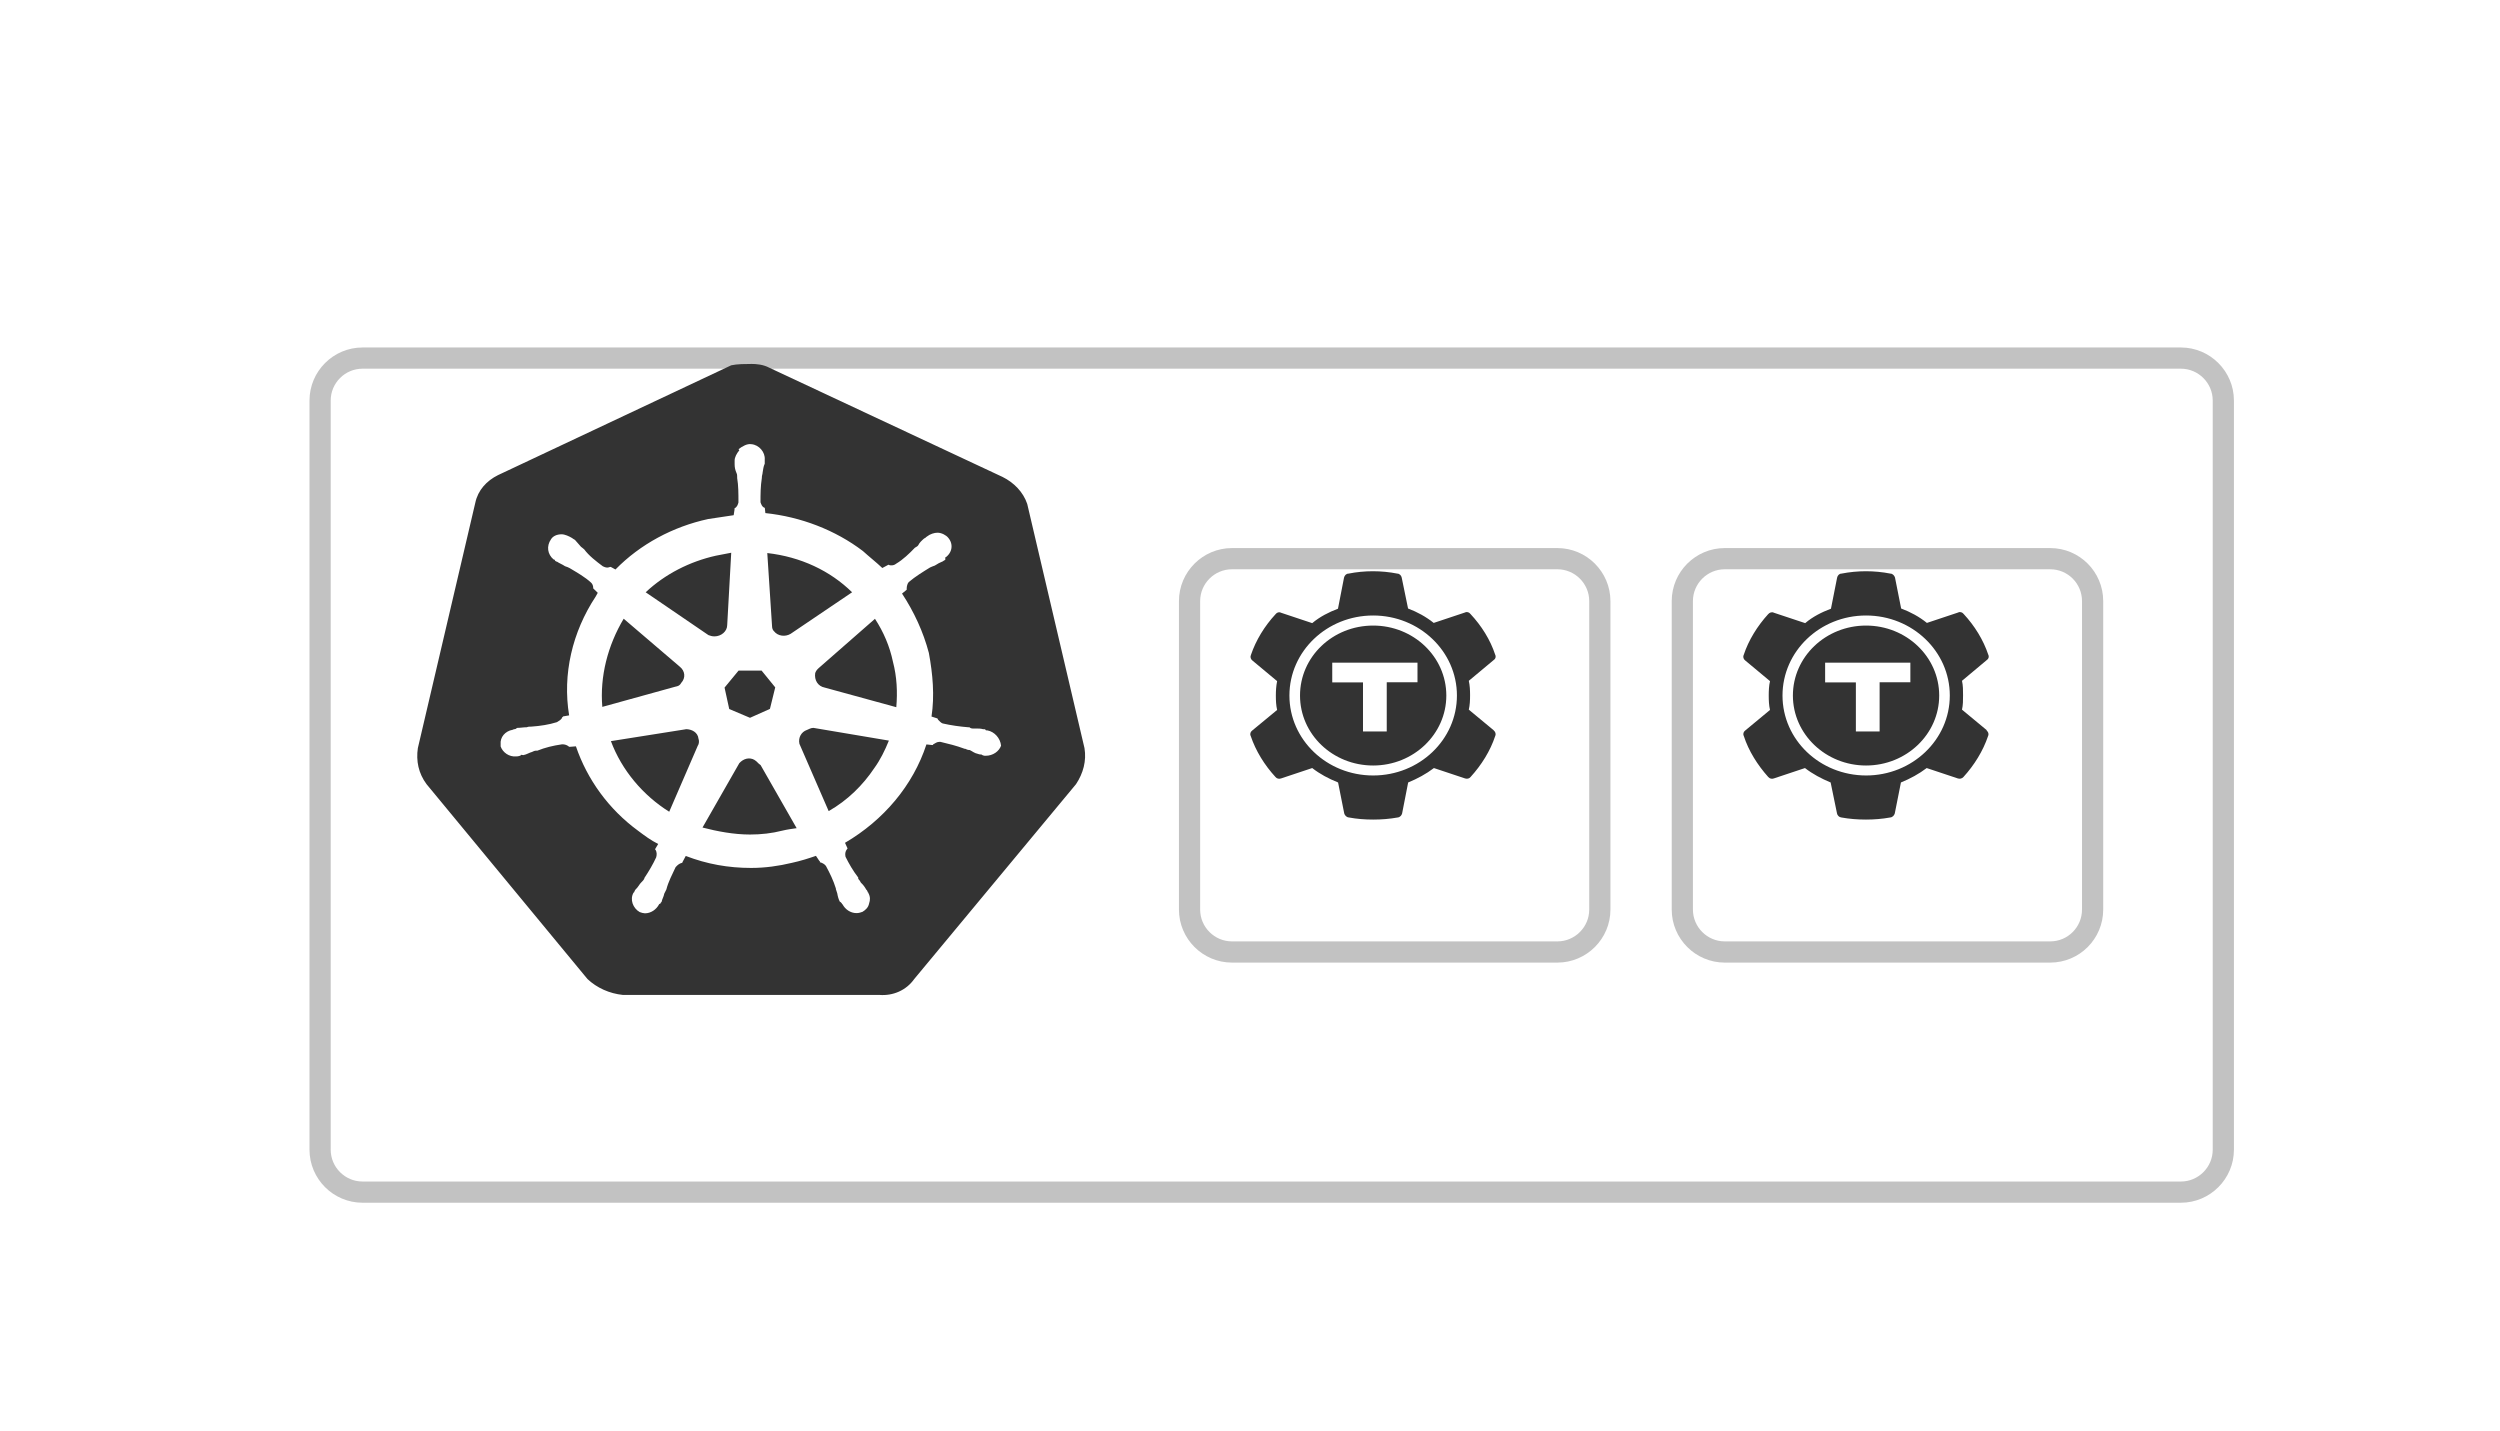 <svg xmlns="http://www.w3.org/2000/svg" xmlns:lucid="lucid" width="235.81" height="134.95"><g transform="translate(-640.097 -255.194)" lucid:page-tab-id="0_0"><path d="M668.24 287.33c0-2.2 1.8-4 4-4h171.52c2.2 0 4 1.8 4 4V358c0 2.2-1.8 4-4 4H672.24c-2.2 0-4-1.8-4-4z" stroke="#999" stroke-opacity=".6" stroke-width="2" fill="#fff" filter="url(#a)"/><path d="M710.9 289.52c.57 0 1.2.06 1.76.36l22 10.3c1.07.53 1.95 1.42 2.33 2.55l5.4 23.03c.2 1.2-.12 2.38-.8 3.4l-15.26 18.38c-.76 1.08-2.02 1.6-3.28 1.5h-24.2c-1.26-.13-2.45-.66-3.34-1.5l-15.18-18.38c-.76-1.02-1-2.2-.82-3.4l5.42-23.15c.25-1.18 1.07-2.07 2.14-2.6l22-10.36c.56-.12 1.2-.12 1.82-.12zm-1.07 8.15c-.25.3-.44.66-.44.96v.35c0 .3.05.54.18.84.06.12.06.23.06.4v.07c.12.7.12 1.48.12 2.3-.06.2-.12.43-.37.55v.12l-.08.53-2.4.36c-3.33.72-6.42 2.38-8.75 4.76l-.44-.24h-.06c-.07 0-.13.06-.26.06-.17 0-.3-.06-.43-.12-.63-.47-1.32-1-1.76-1.6-.12-.12-.24-.18-.3-.24l-.57-.65c-.07-.06-.13-.06-.2-.12l-.06-.05c-.3-.18-.7-.36-1-.36-.44 0-.82.17-1 .47-.45.65-.33 1.42.24 1.9.14 0 .14.12.14.12s.12.1.2.1c.17.13.5.25.74.42.2.06.32.12.44.18.7.42 1.45.84 2.02 1.37.13.12.2.3.2.48v.06l.43.42-.2.36c-2.2 3.33-3.14 7.32-2.5 11.2l-.58.1c0 .07-.07.07-.07.07-.06.24-.32.35-.5.47-.76.24-1.58.36-2.4.42-.2 0-.3 0-.44.06-.33 0-.58.06-.9.06-.06 0-.12.12-.24.12-.07 0-.07 0-.2.06-.7.12-1.2.7-1.13 1.37v.2c.2.58.82 1 1.45.94.13 0 .2 0 .38-.06.06 0 .06 0 .06-.06s.2 0 .25 0c.32-.06.57-.24.82-.3.12-.06.25-.12.37-.12h.13c.75-.3 1.45-.47 2.33-.6h.06c.18 0 .43.07.56.2.06 0 .06.04.06.04l.63-.05c1.07 3.14 3.1 5.94 5.86 7.96.64.48 1.2.9 1.9 1.25l-.3.5c0 .04.05.04.05.04.13.24.13.48.06.72-.3.65-.68 1.3-1.12 1.96v.06c-.06.12-.13.18-.3.36-.14.12-.27.42-.52.65-.06.05-.06.1-.13.23 0 0 0 .06-.06.06-.38.65-.06 1.48.57 1.84.13.06.38.12.5.12.57 0 1.07-.36 1.33-.84 0 0 0-.06.12-.06 0-.06.06-.12.12-.18.06-.3.2-.47.25-.77l.2-.4c.18-.72.56-1.43.87-2.1.2-.23.38-.35.57-.4.07 0 .07 0 .07-.06l.32-.6c2 .77 4.02 1.13 6.16 1.13 1.33 0 2.6-.18 3.85-.48.83-.18 1.58-.42 2.27-.66l.32.48c.05 0 .05 0 .05.12.2.05.44.17.57.35.38.7.7 1.36.94 2.13v.06l.13.4c.05.3.12.55.24.78.13.06.13.12.2.18 0 0 0 .06.05.06.25.48.75.84 1.32.84.25 0 .38-.06.57-.12.3-.18.55-.42.62-.78.12-.35.12-.65-.07-1 0-.07-.06-.07-.06-.07 0-.07-.07-.2-.14-.25-.12-.23-.3-.47-.5-.65-.06-.12-.13-.24-.25-.36v-.12c-.5-.65-.87-1.3-1.2-1.96-.05-.24-.05-.48.14-.72 0-.05.06-.05.06-.05l-.25-.55c3.65-2.14 6.42-5.42 7.68-9.28l.57.06c.06 0 .06-.06.06-.06.2-.12.38-.24.57-.24h.13c.75.18 1.5.36 2.27.65h.06c.12.06.24.12.43.12.25.12.44.3.76.36.05 0 .1.06.3.06.06 0 .06 0 .13.06.12.06.2.06.3.06.7 0 1.27-.42 1.46-.95-.07-.73-.64-1.32-1.27-1.44-.06 0-.2 0-.2-.06s-.1-.06-.24-.06c-.2-.06-.4-.06-.58-.06h-.3c-.14 0-.26 0-.4-.12h-.12c-.75-.06-1.63-.18-2.4-.36-.18-.06-.3-.24-.43-.35l-.06-.12-.56-.18c.3-1.97.12-4-.25-6-.52-1.98-1.4-3.88-2.53-5.6l.44-.36v-.13c0-.18.07-.48.2-.6.63-.53 1.32-.95 2-1.37.14-.06.26-.12.45-.18.26-.17.5-.3.76-.4.07-.07.14-.07.2-.13.12-.13 0-.13 0-.2.7-.47.82-1.3.3-1.9-.18-.23-.62-.47-1-.47-.3 0-.7.12-1 .36l-.07.05c-.06.06-.12.12-.18.12-.26.23-.45.4-.57.65-.06.12-.25.18-.32.24-.5.53-1.13 1.13-1.76 1.5-.13.1-.25.16-.44.16-.07 0-.2 0-.25-.05h-.06l-.56.3c-.57-.54-1.26-1.08-1.83-1.6-2.6-1.98-5.86-3.23-9.2-3.58l-.06-.55v.06c-.27-.1-.33-.35-.4-.53 0-.77 0-1.48.13-2.32v-.06c0-.13.07-.3.07-.42.06-.3.06-.54.2-.84v-.4c.05-.67-.52-1.38-1.27-1.44-.38-.06-.82.18-1.2.47zm1.45 29.22c.2.1.3.3.56.47l3.4 5.95c-.43.06-.88.12-1.38.24-.94.24-1.95.36-3.02.36-1.52 0-3.1-.3-4.48-.66l3.47-6.07c.38-.42.94-.6 1.45-.3zm-6.5-2.92c.57 0 1.14.3 1.2.9.07.17.07.47-.06.65l-2.7 6.24c-2.47-1.54-4.48-3.92-5.5-6.66l7.07-1.12zm12.04-.12l7.12 1.2c-.38.94-.82 1.83-1.38 2.6-1.07 1.6-2.52 3.04-4.3 4.05l-2.76-6.35c-.13-.6.2-1.13.7-1.3.18-.07.37-.2.62-.2zm-4.9-5.42l1.3 1.6-.5 2.03-1.88.84-1.96-.83-.44-2.02 1.32-1.6h2.15zm10.7-4.88c.82 1.25 1.4 2.62 1.7 4.05.38 1.44.44 2.87.32 4.3l-6.75-1.85c-.64-.12-1-.7-.9-1.37.07-.18.14-.3.33-.47l5.3-4.64zm-23.7 0l5.3 4.53c.5.4.57 1.06.13 1.53-.13.24-.26.3-.57.36l-6.87 1.9c-.24-2.86.5-5.78 2.03-8.34zm10.15-6.24l-.38 6.84c0 .6-.57 1.07-1.2 1.07-.26 0-.38-.06-.57-.12l-5.92-4.04c1.83-1.72 4.16-2.9 6.62-3.45l1.45-.28zm3.4.05c3.16.36 5.93 1.67 8 3.7l-5.8 3.92c-.5.3-1.2.23-1.57-.25-.12-.1-.18-.3-.18-.47l-.45-6.9z" stroke="#000" stroke-opacity="0" fill="#333"/><path d="M750.25 306.25c0-2.2 1.8-4 4-4h30.7c2.2 0 4 1.8 4 4v29.1c0 2.2-1.8 4-4 4h-30.7c-2.2 0-4-1.8-4-4z" stroke="#999" stroke-opacity=".6" stroke-width="2" fill="#fff" filter="url(#b)"/><path d="M781 324.1c.15.12.22.33.13.52-.46 1.4-1.3 2.74-2.32 3.86-.12.16-.33.2-.52.14l-2.94-.98c-.74.56-1.55 1-2.43 1.36l-.57 2.92c-.04.17-.2.36-.4.38-.78.14-1.54.2-2.33.2-.8 0-1.55-.06-2.3-.2-.22-.02-.38-.2-.43-.38l-.58-2.92c-.9-.36-1.72-.8-2.44-1.36l-2.94.98c-.2.07-.4.02-.53-.14-1.03-1.12-1.86-2.46-2.33-3.86-.1-.2-.02-.4.14-.52l2.35-1.94c-.1-.43-.12-.9-.12-1.36 0-.45.03-.92.12-1.36l-2.34-1.95c-.15-.12-.22-.33-.13-.52.47-1.4 1.3-2.74 2.32-3.84.13-.17.33-.24.52-.14l2.94.98c.72-.6 1.55-1.03 2.43-1.36l.57-2.93c.05-.2.2-.38.42-.38 1.5-.3 3.1-.3 4.62 0 .2 0 .37.2.4.37l.6 2.92c.87.33 1.68.77 2.42 1.36l2.94-.98c.2-.1.4-.03.53.14 1.03 1.1 1.87 2.43 2.33 3.84.1.2.02.4-.14.5l-2.35 1.96c.1.44.12.9.12 1.36 0 .47-.02.93-.12 1.36l2.34 1.94zm-11.38 4.24c4.36 0 7.9-3.37 7.9-7.54s-3.54-7.55-7.9-7.55c-4.37 0-7.9 3.38-7.9 7.55s3.53 7.54 7.9 7.54zm0-.94c-3.82 0-6.9-2.95-6.9-6.6 0-3.66 3.08-6.6 6.9-6.6 3.8 0 6.9 2.94 6.9 6.6 0 3.65-3.1 6.6-6.9 6.6zm-3.86-9.7v1.86h2.9v4.63h2.24v-4.64h2.9v-1.85h-8.04z" stroke="#000" stroke-opacity="0" fill="#333"/><path d="M796.73 306.25c0-2.2 1.8-4 4-4h30.7c2.22 0 4 1.8 4 4v29.1c0 2.2-1.78 4-4 4h-30.7c-2.2 0-4-1.8-4-4z" stroke="#999" stroke-opacity=".6" stroke-width="2" fill="#fff" filter="url(#b)"/><path d="M827.48 324.1c.16.12.23.33.14.52-.47 1.4-1.3 2.74-2.32 3.86-.14.16-.35.2-.53.14l-2.94-.98c-.74.56-1.55 1-2.43 1.36l-.58 2.92c-.05.17-.2.36-.42.38-.76.14-1.53.2-2.3.2-.8 0-1.56-.06-2.33-.2-.2-.02-.37-.2-.4-.38l-.6-2.92c-.87-.36-1.7-.8-2.42-1.36l-2.94.98c-.18.07-.4.02-.53-.14-1-1.12-1.85-2.46-2.3-3.86-.1-.2-.03-.4.13-.52l2.34-1.94c-.1-.43-.12-.9-.12-1.36 0-.45.02-.92.12-1.36l-2.34-1.95c-.16-.12-.23-.33-.14-.52.46-1.4 1.3-2.74 2.3-3.84.15-.17.36-.24.55-.14l2.95.98c.7-.6 1.55-1.03 2.43-1.36l.58-2.93c.04-.2.2-.38.4-.38 1.54-.3 3.1-.3 4.64 0 .2 0 .37.2.42.37l.58 2.92c.88.33 1.7.77 2.43 1.36l2.94-.98c.18-.1.4-.03.53.14 1.02 1.1 1.85 2.43 2.32 3.84.1.2.02.4-.14.5l-2.34 1.96c.1.44.1.9.1 1.36 0 .47 0 .93-.1 1.36l2.34 1.94zm-11.37 4.24c4.36 0 7.9-3.37 7.9-7.54s-3.54-7.55-7.9-7.55-7.88 3.38-7.88 7.55 3.52 7.54 7.9 7.54zm0-.94c-3.8 0-6.9-2.95-6.9-6.6 0-3.66 3.1-6.6 6.9-6.6 3.8 0 6.9 2.94 6.9 6.6 0 3.65-3.1 6.6-6.9 6.6zm-3.86-9.7v1.86h2.9v4.63h2.24v-4.64h2.9v-1.85h-8.04z" stroke="#000" stroke-opacity="0" fill="#333"/><defs><filter id="a" filterUnits="objectBoundingBox" x="-.07" y="-.12" width="1.17" height="1.38"><feOffset result="offOut" in="SourceAlpha" dx="2.05" dy="5.64"/><feGaussianBlur result="blurOut" in="offOut" stdDeviation="7.5"/><feColorMatrix result="colorOut" in="blurOut" values="0 0 0 0 0 0 0 0 0 0 0 0 0 0 0 0 0 0 0.149 0"/><feBlend in="SourceGraphic" in2="colorOut"/></filter><filter id="b" filterUnits="objectBoundingBox" x="-.33" y="-.25" width="1.78" height="1.81"><feOffset result="offOut" in="SourceAlpha" dx="2.05" dy="5.64"/><feGaussianBlur result="blurOut" in="offOut" stdDeviation="7.5"/><feColorMatrix result="colorOut" in="blurOut" values="0 0 0 0 0 0 0 0 0 0 0 0 0 0 0 0 0 0 0.149 0"/><feBlend in="SourceGraphic" in2="colorOut"/></filter></defs></g></svg>